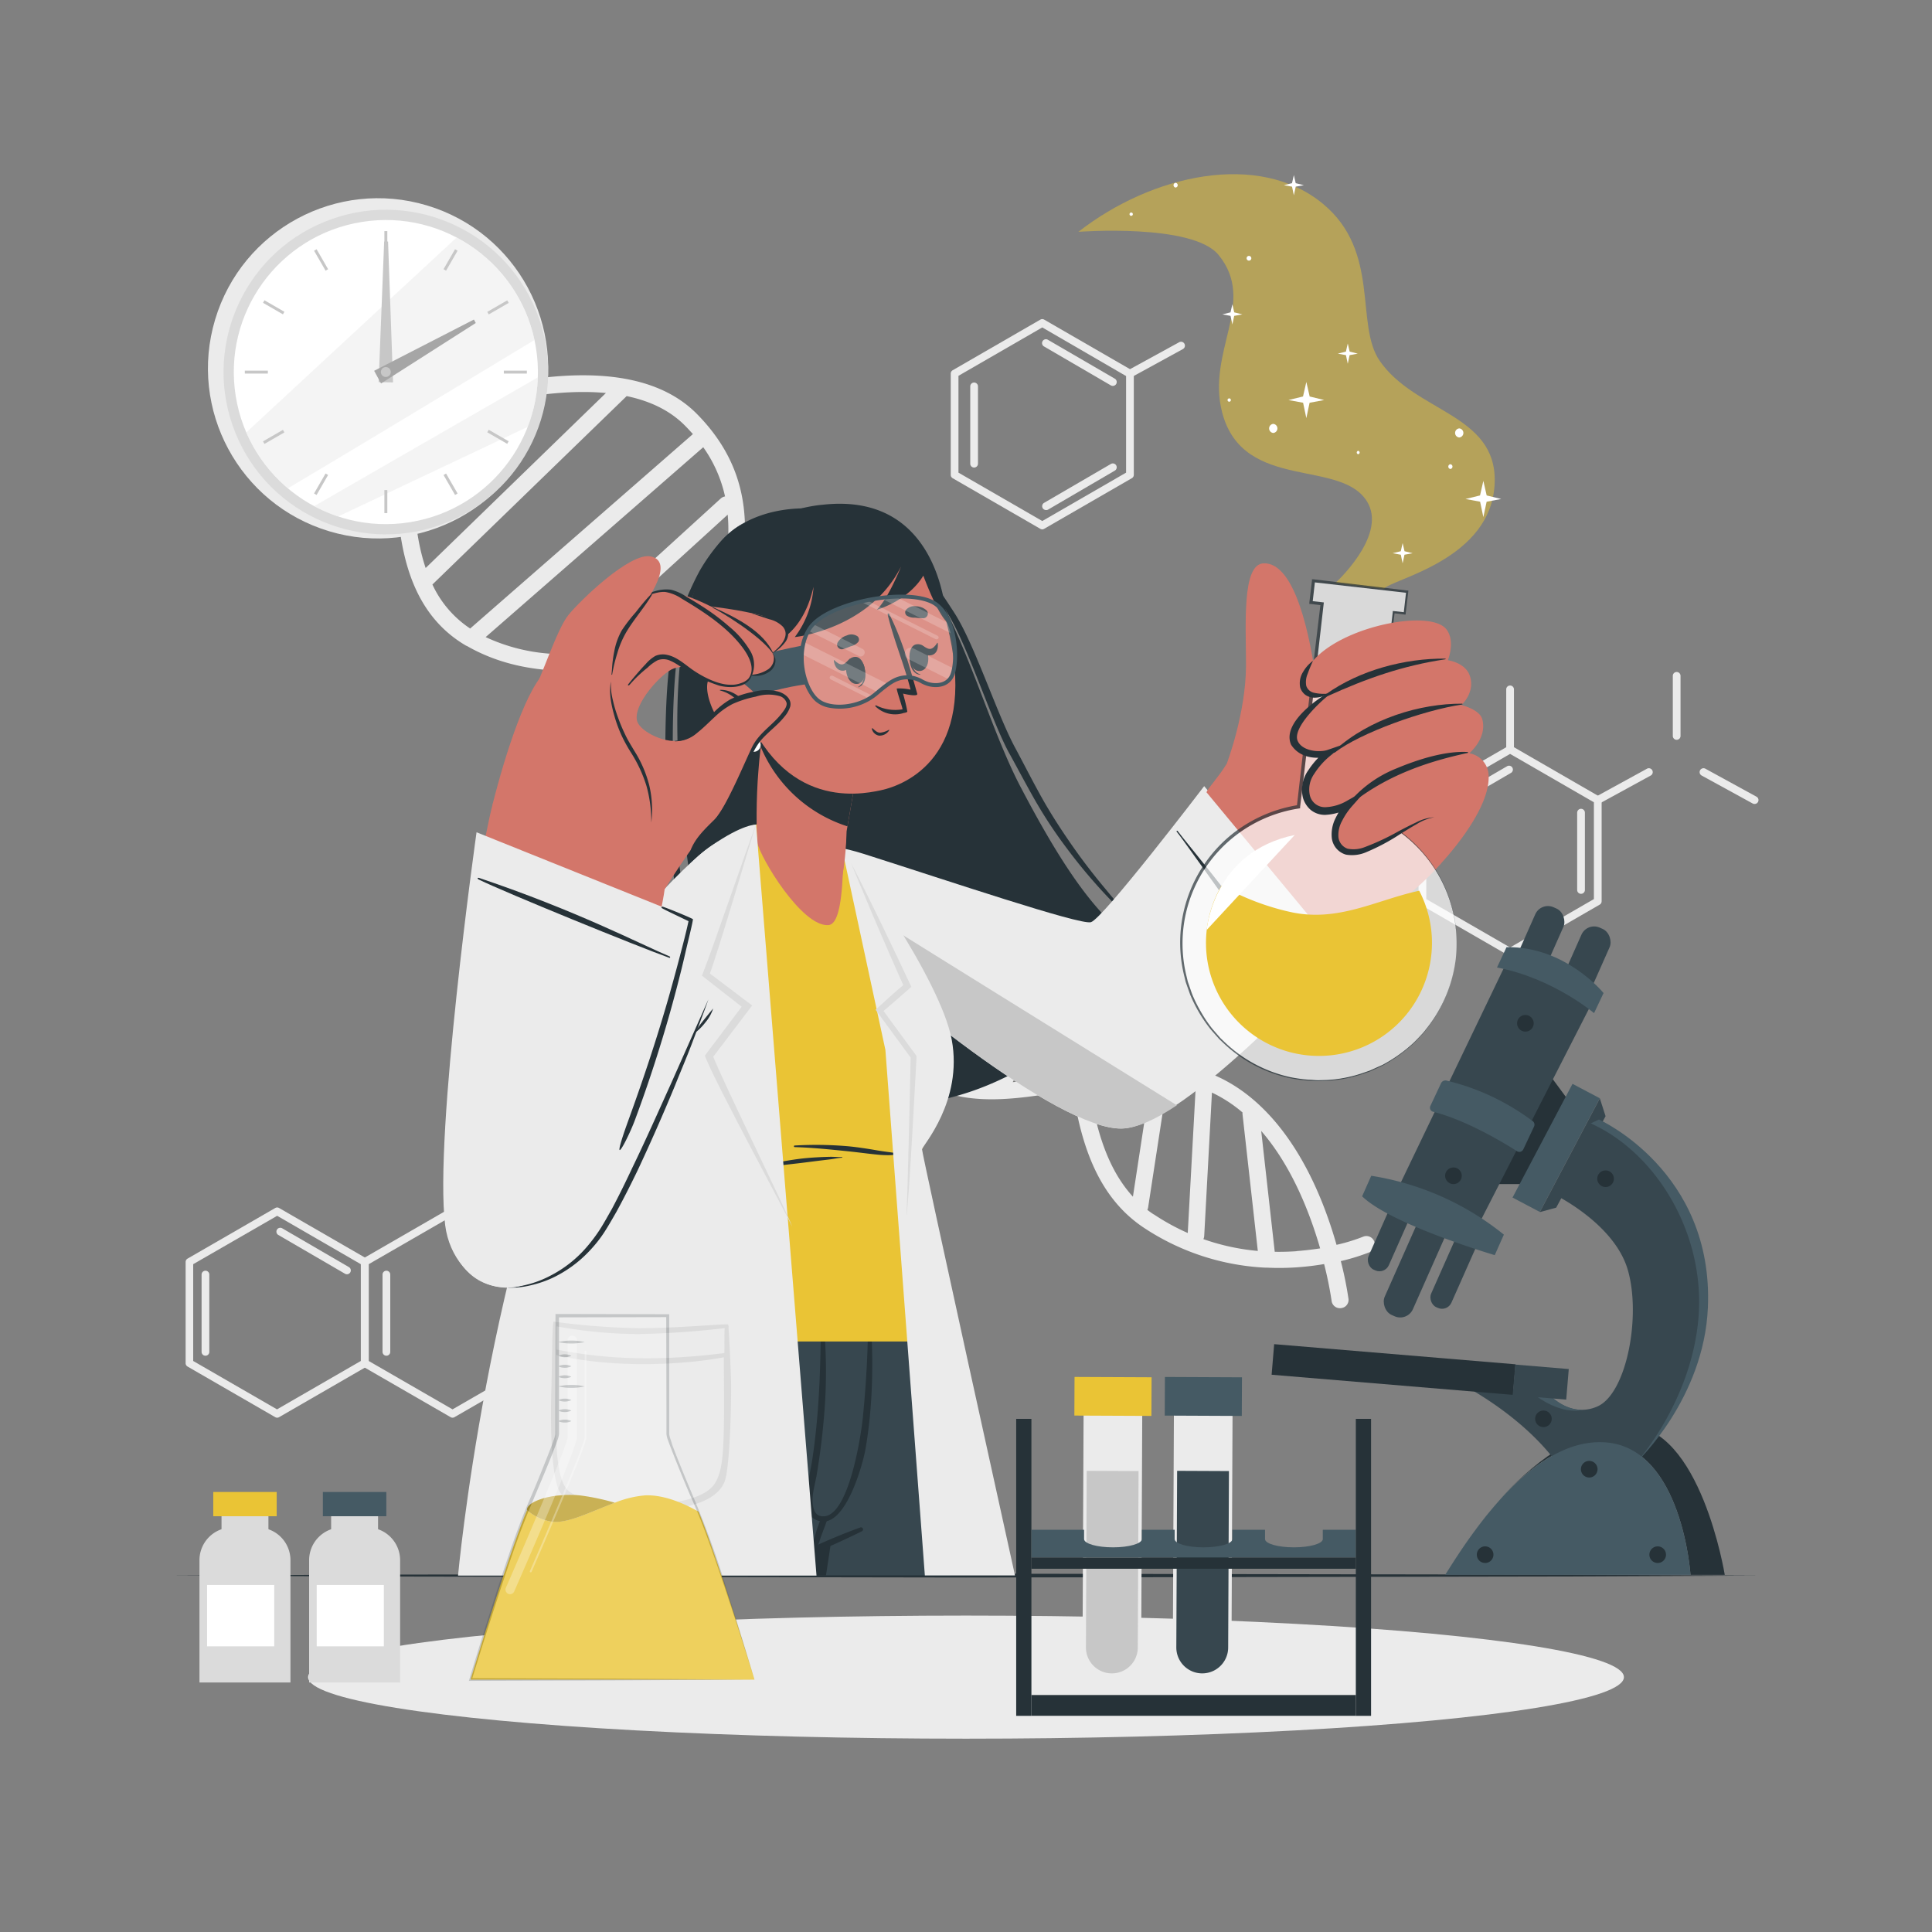<svg xmlns="http://www.w3.org/2000/svg" viewBox="0 0 500 500"><rect x="0" y="0" width="500" height="500" fill="#808080" stroke="none"/><g id="freepik--background-complete--inject-7"><path d="M71.73,366.9a1,1,0,0,1-.5-.14l-22.69-13.1a1,1,0,0,1-.5-.86V326.6a1,1,0,0,1,.5-.87l22.69-13.1a1,1,0,0,1,1,0l22.69,13.1a1,1,0,0,1,.5.87v26.2a1,1,0,0,1-.5.86l-22.69,13.1A1,1,0,0,1,71.73,366.9ZM50,352.22l21.69,12.52,21.69-12.52V327.17L71.73,314.65,50,327.17Z" style="fill:#ebebeb"></path><path d="M117.12,366.9a1,1,0,0,1-.5-.14l-22.7-13.1a1,1,0,0,1-.5-.86V326.6a1,1,0,0,1,.5-.87l22.7-13.1a1,1,0,0,1,1,0l22.69,13.1a1,1,0,0,1,.5.87v26.2a1,1,0,0,1-.5.86l-22.69,13.1A1,1,0,0,1,117.12,366.9Zm-21.7-14.68,21.7,12.52,21.69-12.52V327.17l-21.69-12.52-21.7,12.52Z" style="fill:#ebebeb"></path><path d="M117.12,314.49a1,1,0,0,1-1-1V298a1,1,0,0,1,2,0v15.54A1,1,0,0,1,117.12,314.49Z" style="fill:#ebebeb"></path><path d="M139.81,327.6a1,1,0,0,1-.48-1.88l13.2-7.23a1,1,0,0,1,1.35.39,1,1,0,0,1-.39,1.36l-13.2,7.23A1,1,0,0,1,139.81,327.6Z" style="fill:#ebebeb"></path><path d="M53.17,350.86a1,1,0,0,1-1-1v-20a1,1,0,0,1,2,0v20A1,1,0,0,1,53.17,350.86Z" style="fill:#ebebeb"></path><path d="M100,350.86a1,1,0,0,1-1-1v-20a1,1,0,0,1,2,0v20A1,1,0,0,1,100,350.86Z" style="fill:#ebebeb"></path><path d="M89.8,329.78a1,1,0,0,1-.5-.13L72,319.59a1,1,0,0,1,1-1.73l17.29,10.06a1,1,0,0,1,.36,1.37A1,1,0,0,1,89.8,329.78Z" style="fill:#ebebeb"></path><path d="M134.88,329.78a1,1,0,0,1-.5-.13l-17.29-10.06a1,1,0,0,1,1-1.73l17.29,10.06a1,1,0,0,1,.36,1.37A1,1,0,0,1,134.88,329.78Z" style="fill:#ebebeb"></path><path d="M390.81,247.36a1,1,0,0,1-.5-.14l-22.69-13.1a1,1,0,0,1-.5-.86v-26.2a1,1,0,0,1,.5-.87l22.69-13.1a1,1,0,0,1,1,0L414,206.19a1,1,0,0,1,.5.87v26.2a1,1,0,0,1-.5.86l-22.69,13.1A1,1,0,0,1,390.81,247.36Zm-21.69-14.68,21.69,12.52,21.69-12.52V207.63l-21.69-12.52-21.69,12.52Z" style="fill:#ebebeb"></path><path d="M390.81,195a1,1,0,0,1-1-1V178.41a1,1,0,0,1,2,0V194A1,1,0,0,1,390.81,195Z" style="fill:#ebebeb"></path><path d="M433.92,191.46a1,1,0,0,1-1-1V174.91a1,1,0,0,1,2,0v15.55A1,1,0,0,1,433.92,191.46Z" style="fill:#ebebeb"></path><path d="M413.5,208.06a1,1,0,0,1-.88-.52,1,1,0,0,1,.4-1.36l13.2-7.23a1,1,0,1,1,1,1.75L414,207.93A.94.94,0,0,1,413.5,208.06Z" style="fill:#ebebeb"></path><path d="M454.05,208.06a.94.94,0,0,1-.48-.13l-13.2-7.23a1,1,0,1,1,1-1.75l13.2,7.23a1,1,0,0,1,.4,1.36A1,1,0,0,1,454.05,208.06Z" style="fill:#ebebeb"></path><path d="M409.17,231.32a1,1,0,0,1-1-1v-20a1,1,0,0,1,2,0v20A1,1,0,0,1,409.17,231.32Z" style="fill:#ebebeb"></path><path d="M373.17,210.24a1,1,0,0,1-.86-.49,1,1,0,0,1,.36-1.37L390,198.32a1,1,0,1,1,1,1.73l-17.29,10.06A1,1,0,0,1,373.17,210.24Z" style="fill:#ebebeb"></path><path d="M269.74,137a1,1,0,0,1-.5-.14l-22.69-13.1a1,1,0,0,1-.5-.86V96.69a1,1,0,0,1,.5-.87l22.69-13.1a1,1,0,0,1,1,0l22.69,13.1a1,1,0,0,1,.5.87v26.2a1,1,0,0,1-.5.86l-22.69,13.1A1,1,0,0,1,269.74,137Zm-21.69-14.68,21.69,12.52,21.69-12.52v-25L269.74,84.74,248.05,97.26Z" style="fill:#ebebeb"></path><path d="M292.43,97.69a1,1,0,0,1-.48-1.88l13.2-7.23a1,1,0,1,1,1,1.75l-13.2,7.23A.94.94,0,0,1,292.43,97.69Z" style="fill:#ebebeb"></path><path d="M252.1,121a1,1,0,0,1-1-1V100a1,1,0,0,1,2,0v20A1,1,0,0,1,252.1,121Z" style="fill:#ebebeb"></path><path d="M288,99.87a1,1,0,0,1-.51-.13L270.22,89.68a1,1,0,1,1,1-1.73L288.51,98a1,1,0,0,1,.36,1.37A1,1,0,0,1,288,99.87Z" style="fill:#ebebeb"></path><path d="M270.72,132a1,1,0,0,1-.5-1.87l17.28-10.06a1,1,0,0,1,1.37.37,1,1,0,0,1-.36,1.36L271.22,131.9A1,1,0,0,1,270.72,132Z" style="fill:#ebebeb"></path><path d="M349,336.23a93.21,93.21,0,0,0-2-9.86,52.64,52.64,0,0,0,7.47-2.31,2.16,2.16,0,0,0-1.7-4,46.22,46.22,0,0,1-6.88,2.1c-.85-3-1.89-6.22-3.19-9.61-6.41-16.71-15.83-28.39-27.26-33.77-10.4-4.9-22.31-3.64-34.08-1.7-.53-4.23-.89-8.48-1.26-12.6-.92-10.65-1.76-20.25-4.85-27a17.29,17.29,0,0,0-4.89-6.55,25.18,25.18,0,0,0-6.54-3.76h0a3.61,3.61,0,0,0-.42-.16l-.09,0c-7.86-2.93-16.95-2.29-25.94-1.35.07-.2.15-.39.22-.59,7.12-18.46,14.47-37.56-1.05-52.77-6.75-6.62-15.49-10-26.72-10.35a110.57,110.57,0,0,0-21.61,1.93c5-19.13,9.76-38.85-7.81-56.71-11.81-12-34.16-13.26-66.43-3.72-2.1.62-4.19,1.27-6.23,1.94.1-1.57.21-3.13.32-4.68,1.47-20.93,2.75-39-8-45.95a2.16,2.16,0,1,0-2.34,3.62c8.56,5.56,7.31,23.27,6,42-.15,2.13-.3,4.3-.44,6.47A294,294,0,0,0,69.59,121a2.16,2.16,0,1,0,2,3.84A287.49,287.49,0,0,1,103,111.57c-1.21,22.43-.15,45.21,17.71,55.58l.08,0s0,0,0,0c17.63,10.14,38.43,6.31,58.55,2.61l2.92-.54c-4.21,16.65-7,33.61,6.31,49.12,12,14,27.69,13.69,42.21,12.27-5.57,15.22-9.33,30.51,1.37,43.5a26.9,26.9,0,0,0,9.42,7.43c10.42,4.91,23.23,2.7,35.73.55l.33-.06c2.16,14.29,6.56,27.89,18.48,35.76a62.32,62.32,0,0,0,31.4,10.28h.06l.42,0h0a66.41,66.41,0,0,0,7.95-.11c2.44-.18,4.71-.47,6.74-.82a94.9,94.9,0,0,1,1.94,9.54,2.15,2.15,0,0,0,1.22,1.67,2.11,2.11,0,0,0,1.2.19A2.14,2.14,0,0,0,349,336.23ZM107.44,110.06c15.93-5.34,34.42-9.75,49.37-8.35L110.16,147C106.58,136.42,106.68,123.14,107.44,110.06Zm14.24,52.6a27.51,27.51,0,0,1-9.77-11.39l50.27-48.76c6,1.25,11.21,3.69,15.14,7.69.7.71,1.36,1.43,2,2.14Zm21.07,6.54a47.13,47.13,0,0,1-17.06-4.32L182,115.74a34.93,34.93,0,0,1,5.64,12.74,2.17,2.17,0,0,0-1.11.53l-43.19,39.37A2.11,2.11,0,0,0,142.75,169.2Zm35.9-3.61c-10.05,1.85-20.27,3.73-30.05,3.8l39.73-36.2c.89,9.86-1.81,20.13-4.59,30.74l-.2.77Zm4.9,31.71c-1.27-9.22.88-18.87,3.46-28.84,12.51-2.16,24.35-3.51,34.34-.34Zm6.88,16.44A34.32,34.32,0,0,1,184.52,202a1.25,1.25,0,0,0,.24-.16l41-31.65L226,170a29.78,29.78,0,0,1,7.56,5.4,28.51,28.51,0,0,1,2.69,3Zm12.6,8a2.13,2.13,0,0,0-.9,1.81,30.44,30.44,0,0,1-8.91-6.53l45.33-35a25.53,25.53,0,0,1,2.83,12.45Zm2.79,3.3,35.06-24.92c-1.16,7.44-4.2,15.32-7.3,23.4-.35.88-.68,1.77-1,2.65C223.42,227.13,214.18,227.84,205.82,225.05ZM229.89,258c-.92-8.59,2.08-18,5.75-27.78,8.27-.88,16.21-1.7,23.08-.07Zm5.67,13.47a24.91,24.91,0,0,1-4.65-8.51,2.17,2.17,0,0,0,.29-.24l32.12-31a21.26,21.26,0,0,1,4.39,2.68,12.08,12.08,0,0,1,3,3.74L238.32,274.3A25.06,25.06,0,0,1,235.56,271.44Zm38.72-19.59-17.4,28.41c-5.5,0-10.59-.87-15-3.43l30.7-34.31a60.1,60.1,0,0,1,1.91,9.09A1.08,1.08,0,0,0,274.28,251.85Zm2.37,26.06c-5,.86-9.89,1.71-14.57,2.11l13.18-21.52c.21,2.09.4,4.23.58,6.38.38,4.24.75,8.6,1.29,12.94Zm5.32,3.47a104.7,104.7,0,0,1,15.81-1.66l-4.58,29.95C286.56,302.45,283.61,292.17,282,281.38Zm16.61,32.88c-.57-.37-1.12-.77-1.65-1.18a2.1,2.1,0,0,0,.21-.67l5-32.56a37,37,0,0,1,7.32,1.28l-2.07,37.94A58.44,58.44,0,0,1,298.58,314.26Zm12.84,6.42a2.24,2.24,0,0,0,.23-.86l2-37.09a35.69,35.69,0,0,1,7.92,5.15,1.81,1.81,0,0,0,0,.52l3.95,35.31A57.71,57.71,0,0,1,311.42,320.68Zm24.14,3.1c-1.91.13-3.8.18-5.66.15l-3.5-31.27c7.89,9.09,12.59,21.17,15.25,30.39C339.79,323.36,337.74,323.62,335.56,323.78Z" style="fill:#ebebeb"></path><path d="M288.71,282.72c-.3,0-.6,0-.91,0A3.47,3.47,0,0,1,288.71,282.72Z" style="fill:#ebebeb"></path><circle cx="97.84" cy="95.32" r="44.02" transform="translate(-21.56 161.67) rotate(-73.31)" style="fill:#ebebeb"></circle><circle cx="99.86" cy="96.3" r="42" transform="translate(-29.03 44.97) rotate(-22.25)" style="fill:#dbdbdb"></circle><circle cx="99.86" cy="96.3" r="39.35" transform="translate(-14 17.04) rotate(-9.12)" style="fill:#fff"></circle><path d="M138.31,88C120.4,98.81,91,116.62,74.49,126.38a39.42,39.42,0,0,1-10.76-14.46l54.44-50.45A39.37,39.37,0,0,1,138.31,88Z" style="fill:#ebebeb;opacity:0.5"></path><path d="M139.18,97.68a39.05,39.05,0,0,1-2.6,12.78L87.5,133.67A38.72,38.72,0,0,1,81.3,131C96.13,122.44,123.22,106.85,139.18,97.68Z" style="fill:#ebebeb;opacity:0.5"></path><rect x="99.48" y="59.81" width="0.76" height="5.96" style="fill:#c7c7c7"></rect><rect x="82.72" y="64.3" width="0.76" height="5.96" transform="translate(-22.51 50.56) rotate(-30)" style="fill:#c7c7c7"></rect><rect x="70.46" y="76.56" width="0.76" height="5.96" transform="translate(-33.47 101.11) rotate(-60)" style="fill:#c7c7c7"></rect><rect x="63.36" y="95.92" width="5.96" height="0.76" style="fill:#c7c7c7"></rect><rect x="67.85" y="112.68" width="5.96" height="0.76" transform="translate(-47.04 50.57) rotate(-30)" style="fill:#c7c7c7"></rect><rect x="80.12" y="124.94" width="5.96" height="0.76" transform="translate(-66.98 134.73) rotate(-60.04)" style="fill:#c7c7c7"></rect><rect x="99.48" y="126.83" width="0.76" height="5.96" style="fill:#c7c7c7"></rect><rect x="116.23" y="122.34" width="0.76" height="5.96" transform="translate(-47.04 75.1) rotate(-30)" style="fill:#c7c7c7"></rect><rect x="128.5" y="110.07" width="0.76" height="5.96" transform="translate(-33.47 168.13) rotate(-60)" style="fill:#c7c7c7"></rect><rect x="130.39" y="95.92" width="5.96" height="0.76" style="fill:#c7c7c7"></rect><rect x="125.9" y="79.17" width="5.96" height="0.76" transform="translate(-22.51 75.1) rotate(-30)" style="fill:#c7c7c7"></rect><rect x="113.63" y="66.9" width="5.96" height="0.76" transform="translate(0.07 134.68) rotate(-60.03)" style="fill:#c7c7c7"></rect><polygon points="100.43 62.51 101.72 98.96 97.99 98.91 99.42 62.5 100.43 62.51" style="fill:#c7c7c7"></polygon><polygon points="123.13 83.59 98.61 99.24 96.83 95.96 122.65 82.7 123.13 83.59" style="fill:#a6a6a6"></polygon><path d="M101.13,96.3A1.28,1.28,0,1,1,99.86,95,1.27,1.27,0,0,1,101.13,96.3Z" style="fill:#c7c7c7"></path></g><g id="freepik--Table--inject-7"><polygon points="44.36 407.76 95.77 407.51 147.18 407.43 250 407.26 352.82 407.43 404.23 407.51 455.64 407.76 404.23 408 352.82 408.09 250 408.26 147.18 408.09 95.77 408 44.36 407.76" style="fill:#263238"></polygon></g><g id="freepik--Shadow--inject-7"><ellipse cx="250" cy="434.04" rx="170.27" ry="15.93" style="fill:#ebebeb"></ellipse></g><g id="freepik--Character--inject-7"><path d="M345.57,150.9s13-11.82,8.56-20.49c-6.25-12.09-32.34-2.76-37.83-23.63C312.16,91,325.36,78.25,315.38,66c-6.7-8.27-36.3-6-36.3-6,19.07-14.89,46.78-21,63.36-7.2,14.9,12.36,8.17,31.19,14.62,40.57,9.15,13.3,30.14,13.74,29.77,31.26-.43,20.3-26.84,25.21-28.66,27.78Z" style="fill:#EAC435;opacity:0.5"></path><polygon points="388.51 129.14 384.74 129.84 383.89 133.82 383.05 129.84 379.27 129.14 383.03 128.22 383.89 124.45 384.75 128.22 388.51 129.14" style="fill:#fff"></polygon><polygon points="342.7 103.53 338.92 104.23 338.08 108.21 337.24 104.23 333.46 103.53 337.22 102.61 338.08 98.85 338.94 102.61 342.7 103.53" style="fill:#fff"></polygon><polygon points="351.39 91.52 349.28 91.91 348.8 94.14 348.33 91.91 346.22 91.52 348.32 91 348.8 88.9 349.29 91 351.39 91.52" style="fill:#fff"></polygon><polygon points="321.52 81.36 319.41 81.75 318.94 83.97 318.46 81.75 316.35 81.36 318.45 80.84 318.94 78.74 319.42 80.84 321.52 81.36" style="fill:#fff"></polygon><polygon points="365.59 143.17 363.48 143.56 363 145.79 362.53 143.56 360.42 143.17 362.52 142.66 363 140.55 363.49 142.66 365.59 143.17" style="fill:#fff"></polygon><polygon points="337.44 47.92 335.33 48.31 334.85 50.54 334.38 48.31 332.27 47.92 334.37 47.41 334.85 45.31 335.33 47.41 337.44 47.92" style="fill:#fff"></polygon><path d="M375.36,120.14a.62.62,0,0,0,0,1.23A.62.62,0,0,0,375.36,120.14Z" style="fill:#fff"></path><path d="M304.25,47.31a.62.62,0,0,0,0,1.23A.62.62,0,0,0,304.25,47.31Z" style="fill:#fff"></path><path d="M323.23,66.23a.61.61,0,0,0,0,1.22A.61.61,0,0,0,323.23,66.23Z" style="fill:#fff"></path><path d="M292.75,55a.43.43,0,0,0,0,.86A.43.43,0,0,0,292.75,55Z" style="fill:#fff"></path><path d="M351.5,116.68a.44.44,0,0,0,0,.87A.44.44,0,0,0,351.5,116.68Z" style="fill:#fff"></path><path d="M318.12,103.1a.43.43,0,0,0,0,.86A.43.43,0,0,0,318.12,103.1Z" style="fill:#fff"></path><path d="M377.65,110.87a1.18,1.18,0,0,0,0,2.35A1.18,1.18,0,0,0,377.65,110.87Z" style="fill:#fff"></path><path d="M329.52,109.7a1.18,1.18,0,0,0,0,2.35A1.18,1.18,0,0,0,329.52,109.7Z" style="fill:#fff"></path><path d="M191.34,274.2a83,83,0,0,0,16.14,7.88c-9.1-12.34-9-41.25-7.79-37.19,5.83,19.42,20.73,40.27,26.1,41.06,0,0,.06,0,.09,0,14.37.93,27.2-3.13,37.83-9a.08.08,0,0,0,0-.06C252,263,251.24,233.63,252.06,235.38c8.91,18.73,26.13,29.07,29,28.9h0c10.36-9.62,15.67-19,14.1-19.81-11.43-6.14-21.64-22.92-31-40.74v0c-9.22-17.56-15.37-44.12-28-59.58-11.51-14.15-33.39-15.84-45.39-7.72C159.39,157.73,184.24,269.78,191.34,274.2Z" style="fill:#263238"></path><path d="M193,135.1a21.86,21.86,0,0,0-6.94,5.56,46.25,46.25,0,0,0-5,7.09,73.48,73.48,0,0,0-6.25,15.69C171.78,174.2,172.1,195,172.31,206a171.57,171.57,0,0,0,4.39,32.69c.58,2.69,1.35,5.34,2,8l2.3,7.95,2.63,7.85,2.9,7.77-2.36-7.91-2.17-8-2-8c-.57-2.68-1.24-5.33-1.73-8a187.11,187.11,0,0,1-3.91-32.47c-.4-10.88-.66-31.5,2-42.19A74.26,74.26,0,0,1,182,148.1a44.74,44.74,0,0,1,4.53-7.17,30.44,30.44,0,0,1,2.94-3.19A15.94,15.94,0,0,1,193,135.1Z" style="fill:#263238"></path><path d="M296.39,241.42a139.65,139.65,0,0,1-10-11c-3.17-3.77-6.17-7.64-8.95-11.64s-5.43-8.06-7.78-12.26-4.54-8.52-6.82-12.78c-4.67-8.49-10.48-26.66-15.71-34.91-2.64-4.11-5.37-8.18-8.4-12.08a66.84,66.84,0,0,0-4.94-5.6,18.71,18.71,0,0,0-6.18-4.45,19.68,19.68,0,0,1,5.76,4.77,62.47,62.47,0,0,1,4.51,5.79c2.83,4,5.39,8.09,7.84,12.26,4.92,8.35,10.73,26.48,15.24,35,2.35,4.24,4.58,8.51,7,12.74a118.34,118.34,0,0,0,8.12,12.27A137.66,137.66,0,0,0,296.39,241.42Z" style="fill:#263238"></path><path d="M214.41,239.42c19.43,18.52,55.49,46.24,70.45,50.55,16.63,4.79,49.71-35.49,71.45-60.12,4.32-4.9-31.61-40.83-36-35.37C309,208.76,286.22,241,282.12,241.17c-3.36.17-35.47-11.4-53.52-18.14C199.87,212.31,200.74,226.38,214.41,239.42Z" style="fill:#d3766a"></path><path d="M311.64,203.45l35.85,42.75s-40.83,45.68-57.29,45.87-61.36-36.35-75.74-51.57-12.59-26.42,9.22-19.47,55.59,18.35,58.62,17.64S311.64,203.45,311.64,203.45Z" style="fill:#ebebeb"></path><path d="M335,255.82c-12.11-19.13-27.74-37.39-30.24-40.77-.12-.16-.36,0-.23.2,2.62,3.19,18.22,26,30.21,40.8C334.92,256.22,335.16,256,335,255.82Z" style="fill:#263238"></path><path d="M304.57,286.05c-5.41,3.6-10.45,6-14.37,6-16.46.2-61.37-36.35-75.74-51.56-6.15-6.52-9.34-12.29-9.27-16.24C229,239.15,284.49,273.61,304.57,286.05Z" style="fill:#c7c7c7"></path><path d="M344.23,243.63l-32-38.6c.46-1.11,3-3.74,5.24-7.36,0,0,4.95-12.89,5-25.46,0-10.55-1.12-26.23,4.55-26.42,8.28-.3,12.12,19.34,13.64,30.75,5-3.76,9.66-6.53,13-7.15,11-2.06,26.39,45.77,19,54.38C365.45,232.07,350.4,242.89,344.23,243.63Z" style="fill:#d3766a"></path><g style="opacity:0.7"><path d="M376.75,248.17a35.64,35.64,0,1,1-40.68-39.39l6.11-52.53-2.86-.33.65-5.62,24.26,2.83-.65,5.62-2.87-.33L354.59,211A35.63,35.63,0,0,1,376.75,248.17Z" style="fill:#fff"></path><path d="M376.75,248.17a35.85,35.85,0,0,1-7.49,18.07l-.76,1c-.27.32-.56.61-.85.91-.57.6-1.12,1.22-1.71,1.79a38.37,38.37,0,0,1-3.83,3.15,40.55,40.55,0,0,1-4.2,2.64c-.74.37-1.5.7-2.25,1.05-.38.17-.75.36-1.13.51l-1.18.41a34.82,34.82,0,0,1-9.69,2l-2.48.09c-.83,0-1.65-.08-2.48-.12a38.92,38.92,0,0,1-4.93-.66,36,36,0,0,1-17.34-9.25l-.91-.86-.82-.93c-.54-.63-1.12-1.23-1.63-1.89A37.32,37.32,0,0,1,310.3,262a38.51,38.51,0,0,1-2.23-4.45c-.3-.78-.56-1.57-.84-2.35-.13-.39-.28-.78-.4-1.18l-.29-1.21A36,36,0,0,1,318,216.59a36.54,36.54,0,0,1,18-8.25l-.38.39c1-8.76,2-17.52,3-26.27l3.14-26.25.35.44-2.86-.34-.39,0,0-.39.67-5.63,0-.37.38,0,24.25,2.9.3,0,0,.3-.67,5.63,0,.29-.29,0-2.87-.34.31-.24L354.72,211l-.08-.14a35.75,35.75,0,0,1,22.11,37.34Zm0,0a35.58,35.58,0,0,0-22.21-37.09l-.1,0v-.1l6-52.55,0-.28.28,0,2.88.32-.33.26.64-5.63.27.34-24.27-2.76.42-.33-.64,5.63-.34-.44,2.86.32.4.05-.05.4-3,26.27c-1,8.76-2.05,17.51-3.09,26.27l0,.33-.34.06a35.66,35.66,0,0,0-17.6,8,35.27,35.27,0,0,0-11.45,35.44l.28,1.19c.11.4.26.78.39,1.17.27.77.52,1.55.81,2.32a36.71,36.71,0,0,0,2.18,4.4,35.88,35.88,0,0,0,2.71,4.1c.5.65,1.06,1.25,1.59,1.87l.81.93.89.85a35.55,35.55,0,0,0,17.1,9.24,38.44,38.44,0,0,0,4.88.68c.82,0,1.64.14,2.46.14l2.47-.08a34.46,34.46,0,0,0,9.63-2l1.17-.4c.38-.15.75-.34,1.12-.5.75-.35,1.51-.67,2.25-1a39.45,39.45,0,0,0,4.19-2.6,38,38,0,0,0,3.83-3.11c.6-.57,1.15-1.18,1.72-1.77.28-.3.58-.59.85-.9l.76-1A35.77,35.77,0,0,0,376.75,248.17Z" style="fill:#263238"></path></g><path d="M370.39,247.43a29.24,29.24,0,1,1-54.24-18.23,64.78,64.78,0,0,0,17.7,6.8c12.4,2.8,22.34-3.09,33.44-5.48A29.17,29.17,0,0,1,370.39,247.43Z" style="fill:#EAC435"></path><path d="M312.3,240.66s1.52-20.18,22.78-24.57" style="fill:#fff"></path><path d="M337.34,175.94c-1,5.72,6.33,3.58,6.33,3.58s-9.76,5.61-8.47,11.9c1.25,6.05,10,3.15,10.6,3-.51.31-9.35,5.7-7.4,11.88,2,6.42,10.28,2,10.81,1.72-.39.44-5.53,6.3-3,10.66,4.37,7.49,17.92-7.14,24.94-7.11,0,0,1.32,11.91,1.43,12.25,0,0,13.17-13.66,12.67-23.14a6,6,0,0,0-5-5.73s4.73-3.94,3.35-8.85c-.71-2.52-5.38-3.63-5.38-3.63s3.66-3.3,2.16-7.6c-1.18-3.43-5.68-4-5.68-4s2-4.81-.31-7.92C369.73,156.61,339.41,163.69,337.34,175.94Z" style="fill:#d3766a"></path><path d="M374.06,170.62c.1,0,.1-.17,0-.17-10.54-.1-22.15,3-30.8,9.14-.28.21-.08.75.28.59C353.66,175.57,363,172.28,374.06,170.62Z" style="fill:#263238"></path><path d="M378.42,182.33c.12,0,.09-.22,0-.22-10.86-.05-23.84,3.82-33,12.06-.32.28-.32.85.07.55C352,189.7,368.46,183.77,378.42,182.33Z" style="fill:#263238"></path><path d="M348.77,208.77c9.07-7.57,19.65-11.46,31.09-13.91.15,0,.08-.23-.05-.24-5.92-.33-13.05,2-18.44,4.26a31,31,0,0,0-12.86,9.57C348.38,208.62,348.58,208.93,348.77,208.77Z" style="fill:#263238"></path><path d="M343.48,179.46c-.34.24.39.47.06.72-1.4,1.06-9.27,8.18-7.68,11.61,1.28,2.75,5.86,2.93,7.65,2.31l4.5-1.55-3.68,3a19.41,19.41,0,0,0-4.2,4.71,7,7,0,0,0-1.14,5.58,4,4,0,0,0,4,3.06,12,12,0,0,0,5.77-1.75l4.91-2.77-3.72,4.21a17.86,17.86,0,0,0-2.62,3.86,7.52,7.52,0,0,0-.94,4.25,3.58,3.58,0,0,0,2.36,2.94,7.87,7.87,0,0,0,4.42-.4,62.21,62.21,0,0,0,8.85-4.15c1.46-.76,2.93-1.53,4.44-2.23a11.75,11.75,0,0,1,4.75-1.36,12.88,12.88,0,0,0-4.55,1.77c-1.43.8-2.83,1.68-4.23,2.55a53.86,53.86,0,0,1-8.82,4.71,9.27,9.27,0,0,1-5.27.65,5.1,5.1,0,0,1-3.66-4.22,9.27,9.27,0,0,1,1-5.3,20,20,0,0,1,2.86-4.34l1.19,1.43a13.85,13.85,0,0,1-6.8,2.14,5.81,5.81,0,0,1-3.69-1.26,6.51,6.51,0,0,1-2.06-3.26,8.77,8.77,0,0,1,1.43-7.06,21.39,21.39,0,0,1,4.7-5.11l.82,1.47c-2.3.71-7.44,1.07-10-2.95C331.63,187,341.58,180.52,343.48,179.46Z" style="fill:#263238"></path><path d="M343.67,179.52a11.76,11.76,0,0,1-3.56-.22,2.71,2.71,0,0,1-2.05-1.8,5.4,5.4,0,0,1,.35-3.1c.39-1.1.87-2.24,1.4-3.39a9.25,9.25,0,0,0-2.56,2.86,5.47,5.47,0,0,0-.75,4.09,3.92,3.92,0,0,0,1.34,1.88,4.12,4.12,0,0,0,2.07.71A6.28,6.28,0,0,0,343.67,179.52Z" style="fill:#263238"></path><path d="M165.89,328.39s1.42,16.06,3.53,39.3v0c.06.67.12,1.35.19,2,1,11.41,2.21,24.41,3.45,38h73c-5.23-40.91-9.75-76.15-10.14-79.15l0-.22Z" style="fill:#37474f"></path><path d="M176.12,337.59q.67,8.43,1.41,16.86h0c.14,1.63.3,3.25.44,4.87v.05c1.41,16.13,2.9,32.27,4.56,48.38h1.05c-1.78-16.58-3.44-33.17-5.12-49.78v0c-.18-1.8-.36-3.59-.55-5.4v0c-.5-5-1-9.94-1.52-14.92C176.36,337.42,176.1,337.42,176.12,337.59Z" style="fill:#263238"></path><path d="M148.85,328.39s3.33,18.84,8,45.23h0c.09.42.16.84.24,1.29h0c1.79,10.09,3.76,21.24,5.82,32.83h50.85l1.16-7.65h0l.22-1.5.06-.39.84-5.62h0l.33-2.1,9.43-62.09Z" style="fill:#263238"></path><path d="M129.29,407.76h69.07c0-.3,0-.53,0-.72s0-.47,0-.47c.39-.21.77-.43,1.16-.63,4.06-2.21,7.63-3.93,10.56-5.24l1.45-.65c1.33-.58,2.52-1.06,3.51-1.45,2.54-1,4-1.45,4-1.45.08-.22.16-.42.23-.63,10-25.48,16-64.3,16.6-67.91l0-.28H137.3S133.54,364.85,129.29,407.76Z" style="fill:#37474f"></path><path d="M139,407.76h.92c1.81-22.87,3.49-45.75,5.24-68.62,0-.38-.55-.38-.57,0Q141.81,373.44,139,407.76Z" style="fill:#263238"></path><path d="M222.61,395.32a153.68,153.68,0,0,0-24.16,11.25c-.3.17-.1.64.22.5,8.14-3.49,16.44-6.84,24.38-10.78A.53.53,0,0,0,222.61,395.32Z" style="fill:#263238"></path><path d="M225.2,339.47c0-.28-.52-.34-.52,0a271.52,271.52,0,0,1-1.36,27.2c-.38,4.19-3.75,27.36-11,25.67-1.22-.28-1.84-1.48-2-3.32-.23-2.2.6-4.91,1-7.1.81-4.85,1.46-9.72,1.87-14.62a132.87,132.87,0,0,0-.29-27.41.24.24,0,0,0-.47,0c0,12.66-.32,25.3-2.21,37.84-.91,6-3.95,15.1,2.35,16s10.58-14.25,11.36-18.41C226,363.73,226.11,351.21,225.2,339.47Z" style="fill:#263238"></path><path d="M212.49,392.92a39.31,39.31,0,0,0-1.63,4.8,10.78,10.78,0,0,0-.68,3.95c0,.26.36.28.5.11a14.07,14.07,0,0,0,1.69-3.84c.55-1.49,1.14-3,1.65-4.46A.82.82,0,0,0,212.49,392.92Z" style="fill:#263238"></path><path d="M179.6,347.05a13.06,13.06,0,0,0-.31-3,.16.16,0,0,0-.3,0,12.6,12.6,0,0,0-.34,2.6c-.1,1-.23,2-.34,3a44.27,44.27,0,0,1-1.06,6.05,21.58,21.58,0,0,1-5.55,10,29,29,0,0,1-9.39,6.18c-3.91,1.65-8,2.27-12.05,3.46-.17,0-.12.29.05.29a34.58,34.58,0,0,0,13-2.56,28.11,28.11,0,0,0,9.8-6.25,21.83,21.83,0,0,0,5.71-10.26,31.93,31.93,0,0,0,.78-6.07A29.82,29.82,0,0,0,179.6,347.05Z" style="fill:#263238"></path><path d="M245.05,347.18l-8.34-46.41s8.79-13.45,7.51-29.34c-.93-11.56-26-52-28.09-54-8.54-8-22.94-4.79-28.85-.32C154.53,241.87,142.09,295,131,347.18Z" style="fill:#EAC435"></path><path d="M205.64,296.46a95.51,95.51,0,0,1,14.15.22c2.33.24,4.64.59,7,1,1.15.2,2.3.36,3.46.51a15,15,0,0,0,3.66.14.09.09,0,0,1,0,.17,26.39,26.39,0,0,1-3.43.45,26.89,26.89,0,0,1-3.36-.13c-2.38-.23-4.74-.56-7.1-.81-4.78-.49-9.56-1-14.37-1.14C205.41,296.85,205.41,296.47,205.64,296.46Z" style="fill:#263238"></path><path d="M194.75,302.3A101,101,0,0,1,206.21,300c1.93-.27,3.86-.42,5.81-.52.93-.05,1.86-.08,2.79-.1s2.05.1,3.08.06c.1,0,.13.16,0,.17-1,.06-1.92.29-2.88.41l-2.89.35c-1.93.24-3.86.5-5.79.72-3.87.44-7.71.92-11.56,1.5C194.58,302.65,194.55,302.35,194.75,302.3Z" style="fill:#263238"></path><path d="M217.83,219.18l11.31,52.54,10.21,136h23.33s-24.15-109.41-24.06-110.29,10.64-12.47,7.69-28.35S219.87,220.63,217.83,219.18Z" style="fill:#ebebeb"></path><path d="M220.29,223.41c1.09,2.7,2.21,5.39,3.34,8.07s2.24,5.38,3.39,8.05q3.43,8,7,16l.23-1c-2.53,2.06-7.65,6.79-7.65,6.79l9.08,12.38s-.81,37.6-1.1,41c.67-3.36,2.63-41.4,2.63-41.4l-9-12.27-.23,1.19c2.48-2.11,4.94-4.23,7.39-6.39l.49-.44-.27-.58q-3.7-7.9-7.51-15.76c-1.26-2.63-2.56-5.23-3.85-7.84S221.63,226,220.29,223.41Z" style="fill:#dbdbdb"></path><path d="M196.07,218.21c.59,2.08,10,14.21,19.56,13.3,3.11-.3,3.47-16.38,3.47-16.38l.22-1.27L222.41,196,201,183.71,198,182.1s-.53,4.94-1.12,11.09c0,.28-.06.57-.09.88s-.08.67-.11,1c-.1.91-.2,1.85-.27,2.79-.07.71-.13,1.4-.17,2.15s-.1,1.49-.16,2.24C195.63,209.67,195.83,217.33,196.07,218.21Z" style="fill:#d3766a"></path><path d="M196.84,193.19a36.32,36.32,0,0,0,22.48,20.67L222.41,196,201,183.71,198,182.1S197.43,187,196.84,193.19Z" style="fill:#263238"></path><path d="M245.77,164.53c6.7,31.06-11.15,38.58-17.85,40-6.08,1.31-27,5-36.83-25.23s2.45-43.14,16.2-46.86S239.07,133.46,245.77,164.53Z" style="fill:#d3766a"></path><path d="M239,160a20.14,20.14,0,0,1-2.19-.15,3.52,3.52,0,0,1-2.2-.57,1.12,1.12,0,0,1-.2-1.37,2.81,2.81,0,0,1,2.64-1,4.12,4.12,0,0,1,2.77,1.08A1.21,1.21,0,0,1,239,160Z" style="fill:#263238"></path><path d="M218.15,168c.72-.19,1.36-.49,2.06-.75a3.57,3.57,0,0,0,1.95-1.17,1.14,1.14,0,0,0-.19-1.37,2.81,2.81,0,0,0-2.83-.25,4.08,4.08,0,0,0-2.35,1.8A1.21,1.21,0,0,0,218.15,168Z" style="fill:#263238"></path><path d="M223.48,171.89c0-.07-.15.13-.14.22.43,2.12.56,4.62-1.25,5.66-.06,0,0,.13,0,.11C224.42,177.16,224.22,173.84,223.48,171.89Z" style="fill:#263238"></path><path d="M221.2,170c-3.48.32-2.6,7.25.63,7S224.11,169.72,221.2,170Z" style="fill:#263238"></path><path d="M219.88,170.52c-.55.47-1.06,1.24-1.78,1.41s-1.56-.46-2.2-1.08c-.07-.07-.12,0-.11.09.15,1.33.83,2.63,2.28,2.64s2.11-1.28,2.27-2.65C220.37,170.67,220.11,170.33,219.88,170.52Z" style="fill:#263238"></path><path d="M235.43,169.12c0-.08.18.09.18.18.08,2.17.54,4.63,2.54,5.21.07,0,.07.13,0,.12C235.74,174.46,235.16,171.19,235.43,169.12Z" style="fill:#263238"></path><path d="M237.21,166.74c3.45-.51,4.2,6.44,1,6.9S234.31,167.16,237.21,166.74Z" style="fill:#263238"></path><path d="M238.61,167c.65.32,1.32.95,2.06.94s1.41-.8,1.89-1.56c.05-.08.12,0,.13.07.16,1.33-.2,2.75-1.61,3.1s-2.34-.75-2.82-2.06C238.17,167.21,238.35,166.82,238.61,167Z" style="fill:#263238"></path><path d="M225.83,188.5c.56.46,1.13,1.11,1.92,1.12a5.67,5.67,0,0,0,2.28-.74.08.08,0,0,1,.1.11,2.92,2.92,0,0,1-2.64,1.39,2.31,2.31,0,0,1-1.86-1.77C225.59,188.49,225.75,188.43,225.83,188.5Z" style="fill:#263238"></path><path d="M233.71,179.5s.89,3.14,1.1,4.65c0,.14-.33.26-.84.36,0,0,0,0-.06,0a7.25,7.25,0,0,1-7.35-1.71c-.12-.13.05-.31.2-.24a10.89,10.89,0,0,0,6.82,1c0-.44-1.71-5.33-1.47-5.38a13.1,13.1,0,0,1,3.54.3c-1.66-6.59-4.37-12.87-5.93-19.46-.05-.23.29-.35.38-.15,3.31,6.38,5.38,13.92,7.28,20.68C237.62,180.37,234.35,179.67,233.71,179.5Z" style="fill:#263238"></path><path d="M189.31,178.53c5.4.42,6.64-10.91,6.64-10.91s11,0,14.59-15.74a24.25,24.25,0,0,1-4.85,13s19.35-2,27.49-18.24c0,0-3.25,8.25-6.29,11.18,0,0,8.11-2.26,12.07-8.85,0,0,3.39,9.34,6,11.92,0,0-.79-33.85-32.16-30.25,0,0-19.64,1.3-26.69,16.85S189.31,178.53,189.31,178.53Z" style="fill:#263238"></path><path d="M207.67,167.06s-18.85,3.6-22.41,6.66c-1.46,1.26.18,8.1,1.37,8.94.75.53,11-4.08,22-5.58C208.64,177.08,206.61,171.37,207.67,167.06Z" style="fill:#455a64"></path><path d="M246.4,174.81a8.47,8.47,0,0,1-.79,1.05c-1.16,1.29-2.69,1.89-5.28,1.23-1.69-.43-3-2.08-5.76-1.77a9.35,9.35,0,0,0-4.76,1.73,27.55,27.55,0,0,0-2.62,2.1c-.21.17-.42.36-.63.55a4.85,4.85,0,0,1-.61.49,8,8,0,0,1-1,.64c-4.09,2.19-10.87,2.28-13.47.35-2.38-1.76-4.19-6.91-3.91-11.88a15.08,15.08,0,0,1,.48-3.16,12.31,12.31,0,0,1,1.17-2.91c.1-.17.19-.33.29-.48a7.51,7.51,0,0,1,1-1.2c2.47-2.55,7.23-4.6,12.4-5.84l1.59-.34c1.15-.24,2.31-.43,3.46-.58,1.33-.17,2.66-.29,3.94-.33,4.54-.18,8.53.46,10.63,2.14a10.92,10.92,0,0,1,3.21,4.8,20.37,20.37,0,0,1,.82,2.72,25.84,25.84,0,0,1,.42,9A5.07,5.07,0,0,1,246.4,174.81Z" style="fill:#fff;opacity:0.2"></path><g style="opacity:0.2"><path d="M246.4,174.81a8.47,8.47,0,0,1-.79,1.05L235,170.52a1.52,1.52,0,0,1,1.07-2.83,1.76,1.76,0,0,1,.3.1l10.6,5.32A5.07,5.07,0,0,1,246.4,174.81Z" style="fill:#fff"></path><path d="M229.81,177.05a27.55,27.55,0,0,0-2.62,2.1l-19.64-9.85a15.08,15.08,0,0,1,.48-3.16Z" style="fill:#fff"></path><path d="M223.66,169.32a1,1,0,0,1-1.17.54.9.9,0,0,1-.21-.08l-13.08-6.55c.1-.17.19-.33.29-.48a7.51,7.51,0,0,1,1-1.2l12.74,6.39A1,1,0,0,1,223.66,169.32Z" style="fill:#fff"></path><path d="M246.51,164.12l-18.6-9.33c1.33-.17,2.66-.29,3.94-.33l13.84,6.94A20.37,20.37,0,0,1,246.51,164.12Z" style="fill:#fff"></path><path d="M242.87,165.18a.52.52,0,0,1-.58.26l-.11,0-19.32-9.69,1.59-.34,18.19,9.12A.5.5,0,0,1,242.87,165.18Z" style="fill:#fff"></path><path d="M226,180.19a8,8,0,0,1-1,.64l-10-5a.51.51,0,0,1-.22-.69.49.49,0,0,1,.58-.26l.11,0Z" style="fill:#fff"></path></g><path d="M214.2,183.08a7.57,7.57,0,0,1-3.07-1.52c-3.64-3.13-6.16-12.74-2.07-19.09h0c2.75-4.26,11-7,17.25-8,5.78-.93,13.15-1,16.49,1.71,5.51,4.43,5.54,15.37,4.08,18.8-1,2.34-3.62,3.36-6.68,2.58a9.06,9.06,0,0,1-1.84-.76,7.25,7.25,0,0,0-3.77-1c-2.56.13-4,1.15-7.7,4.27A15.36,15.36,0,0,1,214.2,183.08ZM209.92,163c-3.69,5.73-1.51,14.84,1.88,17.76,3.09,2.67,10.38,1.93,14.44-1.48,3.59-3,5.3-4.36,8.3-4.51a8.08,8.08,0,0,1,4.27,1.12,8.53,8.53,0,0,0,1.64.68c2,.51,4.53.26,5.49-2,1.33-3.13,1.28-13.54-3.78-17.61-2.57-2.07-8.58-2.64-15.69-1.49-7.94,1.29-14.44,4.24-16.55,7.52Z" style="fill:#455a64"></path><path d="M196.54,180.64s-8.13-9-12.28-5.95,2.82,16.63,8.31,17.92a5.38,5.38,0,0,0,6.79-3.77Z" style="fill:#d3766a"></path><path d="M186.36,178.54a.08.08,0,0,0,0,.15c3.86,1,6.23,4.18,8,7.55-1.26-1.22-2.85-1.78-4.5-.25-.09.08,0,.22.12.18a3.3,3.3,0,0,1,3.75.69,15.76,15.76,0,0,1,2.1,2.7c.22.31.79.06.61-.3a.36.36,0,0,0,0-.09C195.92,184.48,191.45,178.38,186.36,178.54Z" style="fill:#263238"></path><path d="M193.36,192.82a1.74,1.74,0,1,0,1.74-1.74A1.74,1.74,0,0,0,193.36,192.82Z" style="fill:#fff"></path><path d="M219,216.83l-.85,8.86c-.41,9.7-1.68,13.58-3.77,13.73-6.87.47-17.6-17.45-18.34-21.21S219,216.83,219,216.83Z" style="fill:#d3766a"></path><path d="M118.54,407.76h92.77L195.67,213.41s-3.33-.23-11.6,5.5c-8.83,6.11-17.8,18.62-29.93,44.85C126.14,324.32,118.54,407.76,118.54,407.76Z" style="fill:#ebebeb"></path><path d="M192.43,234.89c-3.11,10-29.91,75.69-39.66,87.45-7.41,8.94-30.71,20.44-36.93-3.17-4.14-15.73,43.57-79.22,65.08-97.81C190.8,212.83,199,213.85,192.43,234.89Z" style="fill:#ebebeb"></path><path d="M131.2,333.24a27,27,0,0,0,11.37-3.16,31.11,31.11,0,0,0,9.2-7.27,41.19,41.19,0,0,0,3.53-4.7c1.06-1.66,2-3.4,3-5.14,1.87-3.5,3.62-7.08,5.31-10.69,3.48-7.17,6.7-14.46,10-21.74l9.72-21.89c-1.33,3.77-2.78,7.49-4.19,11.23s-3,7.41-4.47,11.11q-4.57,11.08-9.67,21.94c-1.74,3.6-3.54,7.17-5.47,10.69-1,1.75-2,3.5-3.08,5.19a33.38,33.38,0,0,1-3.76,4.78,31.81,31.81,0,0,1-9.73,7.14,28.54,28.54,0,0,1-5.72,1.93A21.86,21.86,0,0,1,131.2,333.24Z" style="fill:#263238"></path><path d="M179.67,267.45a30.8,30.8,0,0,1,2.34-3.32c.83-1.05,1.67-2.07,2.55-3.13a10.47,10.47,0,0,1-2,3.59A14.71,14.71,0,0,1,179.67,267.45Z" style="fill:#263238"></path><path d="M195.67,213.41c-1.41,3.22-11.16,32-13.78,38.48l-.24.59.51.41q5.25,4.14,10.55,8.23l-.18-1.35-9.8,13-.32.43.19.49c2.84,7.18,20.82,40.24,22.41,43.76-1.23-3.66-17.83-37.27-20.63-44.45l-.13.92,9.82-12.93.58-.77-.76-.58q-5.32-4.06-10.67-8.07l.27,1C186,246,194.51,216.73,195.67,213.41Z" style="fill:#dbdbdb"></path><path d="M142.7,359.4c-.37,11.7.17,24.93,2.66,27.36,4.66,4.56,17.08,4.18,21,4.14s17.81,0,21.07-7.21c1.44-3.16,1.82-19.49,1.78-25.27,0-2.34-.54-13.89-.72-15.18,0-.31-.86-.27-.89-.07-.2,1.32-.07,6.11-.14,7-22.38,2.88-36.24.47-43.42-.91,0-2.16,0-3.84,0-6a122.08,122.08,0,0,0,21.2,2,231.88,231.88,0,0,0,23.25-1.65c.18,0,.05-.89-.22-.88-2.92,0-13,1-23.21,1a184.81,184.81,0,0,1-21.77-1.7C142.88,342.2,142.87,353.79,142.7,359.4Zm4,26c-2.47-2.84-2.78-11-2.77-15.89,0-6.73,0-12.1,0-18.83,17.23,4,36.2,2,43.39.58,0,.29.13,14.48,0,19-.17,5.78-.35,11-2.57,14-1.9,2.58-7.27,5.16-19.6,5.15C156.3,389.42,148.78,387.8,146.72,385.43Z" style="fill:#dbdbdb"></path><path d="M127.46,208.25c3.32-13.21,9.17-31.51,14.4-34.91,5.48-3.56,25.27-15.31,30.75-16.56s26,1.67,30,4.65c3.24,2.38-.71,9.74-12.06,10.4-10.61.62-13.18.25-16.12,1.15s-10.93,9.46-9.5,13.78c.84,2.55,7.58,6.17,12.19,4.67s6.79-6.54,12.25-10.09,14.25-2.07,14.5.37-2.8,3.24-8.21,10.85c-3.48,4.9-5.2,13.87-12.79,22.12-3.8,4.15-10.9,15.52-10.9,15.52Z" style="fill:#d3766a"></path><path d="M141.86,173.34c5-6.23,17.23-17.11,28.49-20.07,7.61-2,31.42,13,30.16,17.71s-5.55,4.27-11.83,2.82c-2.28-.53-14.06-6.27-16.43-3.92-3.4,3.36-8.6,15.57-8.6,15.57Z" style="fill:#d3766a"></path><path d="M200.1,169c-2.55-5.48-9.08-9-15.63-11.88-.11-.05-.18.11-.08.15,1.67.75,12.18,7,15.62,11.81C200.05,169.16,200.12,169.09,200.1,169Z" style="fill:#263238"></path><path d="M141.86,173.34c5-6.23,17.23-17.11,28.49-20.07,7.61-2,25.8,15.83,24.54,20.56s-7.47,4.43-14,1.32c-2.12-1-9-7-11.32-4.68-3.4,3.37-11.72,11.74-11.72,11.74Z" style="fill:#d3766a"></path><path d="M162.66,177c.8-1,1.07-1.33,1.89-2.29s1.65-1.92,2.53-2.82a9.64,9.64,0,0,1,2.51-2.13,4.89,4.89,0,0,1,3.09-.27c2.34.48,4.31,2.22,6.19,3.59,2.1,1.53,6.52,4.12,10.12,4.13a6.94,6.94,0,0,0,2.89-.46,4.44,4.44,0,0,0,1.83-1.15c1.83-2.45.22-5.65-1.52-8-3.24-4.35-7.87-7.75-12.4-10.62-1.12-.71-2.25-1.38-3.38-2.06a10.73,10.73,0,0,0-4.18-1.71c-2.47-.28-6.8,1.79-8.14,2.41-.1.05-.15-.12-.05-.17,1.62-.78,5.72-3.45,9.69-2.81a12.54,12.54,0,0,1,4,1.85c1.32.75,2.62,1.55,3.9,2.37a56.91,56.91,0,0,1,7.12,5.33,23.72,23.72,0,0,1,5.58,6.56,7,7,0,0,1-.35,7.16c-1.29,1.69-3.66,1.88-4.74,1.9a11.57,11.57,0,0,1-3.15-.38,50.87,50.87,0,0,1-6.62-2.74c-2.07-1.1-3.85-2.77-6-3.69a4.22,4.22,0,0,0-3.25-.14,11.15,11.15,0,0,0-2.65,1.94,33.34,33.34,0,0,0-4.55,4.34C162.64,177.59,162.32,177.4,162.66,177Z" style="fill:#263238"></path><path d="M138.05,178.84c1.92-3,6-15.86,9-19.61s16.07-16.41,21.4-15.22c6.71,1.5-1.7,13-5.81,17.62s-4.44,13.28-4.44,13.28Z" style="fill:#d3766a"></path><path d="M168.48,153.81c-1.44,1.46-2.75,3.11-4,4.7a40.5,40.5,0,0,0-3.59,4.67,17.72,17.72,0,0,0-1.93,5.45c-.19.93-.33,1.87-.44,2.82s-.14,2.09-.27,3.12a.09.09,0,0,0,.17,0,42.74,42.74,0,0,1,1.35-5.55,24.23,24.23,0,0,1,2.31-5.42c2-3.38,4.65-6.3,6.65-9.67C168.78,153.83,168.58,153.71,168.48,153.81Z" style="fill:#263238"></path><path d="M158.1,176.36a16.58,16.58,0,0,0,.49,4.76,35,35,0,0,0,1.36,4.59,43.52,43.52,0,0,0,1.85,4.4c.66,1.44,1.52,2.77,2.34,4.17a30.83,30.83,0,0,1,3.88,8.94,27.47,27.47,0,0,1,.53,9.68,34.3,34.3,0,0,0-1.24-9.49,35.58,35.58,0,0,0-4-8.62,40.74,40.74,0,0,1-2.36-4.26,36.14,36.14,0,0,1-1.75-4.57C158.29,182.87,157.51,179.58,158.1,176.36Z" style="fill:#263238"></path><path d="M174.77,191.72a8.51,8.51,0,0,0,5.66-2.87c1.38-1.38,2.67-2.86,4.07-4.23A19.9,19.9,0,0,1,189,181a23,23,0,0,1,6.22-2,12.56,12.56,0,0,1,6.27,0c1.67.51,3.55,1.9,3,3.93a7.78,7.78,0,0,1-1.43,2.5,21.12,21.12,0,0,1-1.93,2.08c-1.38,1.33-2.88,2.56-4.13,4-1.68,2-2.65,4.43-3.76,6.74-.41.86-3,6.65-4,8.63a31.37,31.37,0,0,1-3,4.82,43.78,43.78,0,0,1-3.64,3.95,27.18,27.18,0,0,0-3.75,4.47c0,.08-.15,0-.12-.08,1.21-3.21,3.85-5.63,6.23-8,3.08-3.05,8.83-17.33,10-19.31,1.88-3.32,5.18-5.25,7.44-8.22.52-.68,1.32-1.67,1.17-2.6a2.66,2.66,0,0,0-1.87-1.78,10.78,10.78,0,0,0-6.11.16,27.67,27.67,0,0,0-6,1.9,19.85,19.85,0,0,0-4.52,3.26c-1.56,1.44-3,2.92-4.69,4.25a8.52,8.52,0,0,1-5.66,2.15C174.64,191.88,174.66,191.73,174.77,191.72Z" style="fill:#263238"></path><path d="M199.12,160.27c-1.49-.48-3-1-4.46-1.46a0,0,0,0,1,0-.06c1.75.42,3.55.72,5.31,1.13a5.34,5.34,0,0,1,3.63,2.17,4,4,0,0,1-.23,3.92,10.61,10.61,0,0,1-3.29,3,.06.06,0,1,1-.07-.1c1.83-1.46,4.62-4.25,2.6-6.68A7.23,7.23,0,0,0,199.12,160.27Z" style="fill:#263238"></path><path d="M194.32,174.63a8.71,8.71,0,0,0,4.6-1.5,3.59,3.59,0,0,0,1.19-1.68,3.53,3.53,0,0,0,.16-1.12,1.7,1.7,0,0,0-.32-1.12c-.08-.07.07-.16.1-.07s.25.38.35.58a2.62,2.62,0,0,1,.2.53,3,3,0,0,1,.06,1.12,3.56,3.56,0,0,1-1.12,2.13,6,6,0,0,1-5.22,1.26A.07.07,0,0,1,194.32,174.63Z" style="fill:#263238"></path><path d="M172,230.2c-1.64,12.9-20.14,80.75-26.09,91.14s-21.36,17-28.72.86,6.67-100.54,10.28-113.95C129.47,200.79,172.59,225.53,172,230.2Z" style="fill:#d3766a"></path><path d="M178.91,237.73l-55.58-22.34s-11.07,78.41-8.12,101.68c2.12,16.7,22.42,25.6,35,.81S178.91,237.73,178.91,237.73Z" style="fill:#ebebeb"></path><path d="M173.22,247.88c-8.37-3-42.17-16.77-49.27-20.23-.49-.24-.46-.61.09-.43,25.3,8.53,41.23,16.91,49.29,20.32C173.53,247.63,173.43,248,173.22,247.88Z" style="fill:#263238"></path><path d="M162.54,290.16c4-11,7.67-22,10.83-33.19.88-3.14,1.74-6.28,2.56-9.43s1.6-6.07,2.26-9.14c-1.19-.59-6.34-3-6.92-3.4a.21.21,0,0,1,.17-.37c.65.15,6.58,2.53,7.87,3.23.18.09-1.34,6.1-2,9s-1.37,5.72-2.11,8.56q-2.2,8.44-4.83,16.78-2.82,9-6.09,17.77C162.39,295,157.46,304.26,162.54,290.16Z" style="fill:#263238"></path></g><g id="freepik--Bottles--inject-7"><rect x="262.99" y="367.2" width="3.94" height="76.86" style="fill:#263238"></rect><rect x="266.93" y="438.67" width="83.97" height="5.38" style="fill:#263238"></rect><path d="M295.63,362.1l-.29,64.34a7.59,7.59,0,0,1-15.18-.07l.29-64.34Z" style="fill:#ebebeb"></path><path d="M294.66,380.71l-.2,45.68a6.71,6.71,0,1,1-13.42-.06l.2-45.68Z" style="fill:#c7c7c7"></path><rect x="278.07" y="356.39" width="19.94" height="10" transform="translate(1.64 -1.3) rotate(0.26)" style="fill:#EAC435"></rect><path d="M319,362.1l-.29,64.34a7.59,7.59,0,0,1-15.18-.07l.29-64.34Z" style="fill:#ebebeb"></path><path d="M318.05,380.71l-.2,45.68a6.71,6.71,0,0,1-13.42-.06l.21-45.68Z" style="fill:#37474f"></path><rect x="301.46" y="356.39" width="19.94" height="10" transform="translate(1.64 -1.4) rotate(0.26)" style="fill:#455a64"></rect><path d="M350.89,395.9l0,7.19H266.93V395.9h13.63v2.41c0,1.19,3.36,2.14,7.48,2.14s7.48-.95,7.48-2.14V395.9H304v2.41c0,1.19,3.34,2.14,7.47,2.14s7.47-.95,7.47-2.14V395.9h8.45v2.41c0,1.19,3.34,2.14,7.47,2.14s7.48-.95,7.48-2.14V395.9Z" style="fill:#455a64"></path><rect x="266.93" y="403.09" width="83.97" height="2.9" style="fill:#263238"></rect><rect x="350.89" y="367.2" width="3.94" height="76.86" style="fill:#263238"></rect><path d="M195.26,434.68H121.79s9.79-32.48,14.61-43.84a13.64,13.64,0,0,0,2.47,1.67,11.77,11.77,0,0,0,2.2.9,10.83,10.83,0,0,0,1.44.36l.16,0,.48.06c4.14.34,10.15-2.8,16-4.94a26.84,26.84,0,0,1,7.82-1.89c5.14-.22,10.63,2.39,13.81,4.22C185.52,402.5,195.26,434.68,195.26,434.68Z" style="fill:#EAC435"></path><path d="M159.11,388.91c-6.12,2.25-12.46,5.62-16.6,4.86a13,13,0,0,1-6.11-2.93c-.36-2,5.83-4.52,13.59-3.84A58,58,0,0,1,159.11,388.91Z" style="fill:#EAC435"></path><g style="opacity:0.2"><path d="M159.11,388.91c-6.12,2.25-12.46,5.62-16.6,4.86a13,13,0,0,1-6.11-2.93c-.36-2,5.83-4.52,13.59-3.84A58,58,0,0,1,159.11,388.91Z"></path></g><path d="M132,412.57a1.27,1.27,0,0,1-.47-.09,1.19,1.19,0,0,1-.61-1.56c6.1-13.93,15.84-36.83,16-39V346.74a1.19,1.19,0,0,1,2.37,0V372c0,2.64-12.42,31.21-16.23,39.91A1.17,1.17,0,0,1,132,412.57Z" style="fill:#fff;opacity:0.3"></path><path d="M137.35,406.91a.15.15,0,0,1-.09,0,.23.23,0,0,1-.12-.31C142,395.39,151.3,373.76,151.3,372V349.81a.24.24,0,0,1,.24-.24.23.23,0,0,1,.23.24V372c0,2.31-13.62,33.45-14.2,34.78A.23.23,0,0,1,137.35,406.91Z" style="fill:#fff;opacity:0.3"></path><g style="opacity:0.2"><path d="M195.26,434.68H121.79s9.79-32.48,14.61-43.84l.51-1.2c3.92-9.26,7.28-17.41,7.28-18.41V340.51h28.59v30.72c0,1,3.74,10.1,8,20C185.52,402.5,195.26,434.68,195.26,434.68Z" style="fill:#fff"></path><path d="M195.26,434.68l-36.63.21-36.84.12h-.44l.12-.42q3.54-11.74,7.3-23.42c1.27-3.88,2.55-7.77,3.9-11.63s2.79-7.71,4.42-11.45,3.15-7.54,4.66-11.33l1.1-2.85.51-1.43a6.77,6.77,0,0,0,.35-1.33l0-6.13.05-24.51v-.45h.45l28.59.06h.39v.39l0,24.52v6.13a5.88,5.88,0,0,0,.36,1.38L174,374l1.1,2.86c1.5,3.79,3.08,7.56,4.66,11.33a244.11,244.11,0,0,1,8.3,23.08C190.53,419,192.92,426.85,195.26,434.68Zm0,0q-3.66-11.7-7.53-23.33c-1.31-3.88-2.63-7.74-4-11.58s-2.83-7.65-4.49-11.39-3.19-7.53-4.71-11.33l-1.12-2.86-.53-1.45a6.29,6.29,0,0,1-.4-1.58V365l-.06-24.52.39.39-28.59.06.45-.45,0,24.51v6.13a6.77,6.77,0,0,1-.41,1.64l-.53,1.45-1.12,2.86c-1.52,3.8-3.12,7.56-4.71,11.33s-3.09,7.53-4.45,11.39-2.67,7.72-3.95,11.59q-3.82,11.64-7.4,23.36l-.31-.42,36.63.12Z" style="fill:#263238"></path><path d="M144.45,347.33a14.23,14.23,0,0,1,3.42-.38,13.77,13.77,0,0,1,3.43.38,16,16,0,0,1-6.85,0Z" style="fill:#263238"></path><path d="M144.45,350.88a4,4,0,0,1,3.42,0,4.14,4.14,0,0,1-3.42,0Z" style="fill:#263238"></path><path d="M144.45,353.59a3.78,3.78,0,0,1,1.71-.37,3.65,3.65,0,0,1,1.71.37,3.66,3.66,0,0,1-1.71.38A3.79,3.79,0,0,1,144.45,353.59Z" style="fill:#263238"></path><path d="M144.45,356.31a4,4,0,0,1,3.42,0,4.14,4.14,0,0,1-3.42,0Z" style="fill:#263238"></path><path d="M144.45,358.8a14.22,14.22,0,0,1,3.42-.37,13.76,13.76,0,0,1,3.43.37,15.63,15.63,0,0,1-6.85,0Z" style="fill:#263238"></path><path d="M144.45,362.35a3.79,3.79,0,0,1,1.71-.38,3.66,3.66,0,0,1,1.71.38,4.14,4.14,0,0,1-3.42,0Z" style="fill:#263238"></path><path d="M144.45,365.06a4.14,4.14,0,0,1,3.42,0,4,4,0,0,1-3.42,0Z" style="fill:#263238"></path><path d="M144.45,367.78a3.79,3.79,0,0,1,1.71-.38,3.66,3.66,0,0,1,1.71.38,3.65,3.65,0,0,1-1.71.37A3.78,3.78,0,0,1,144.45,367.78Z" style="fill:#263238"></path></g><path d="M60.09,395.3h6.6a8.48,8.48,0,0,1,8.48,8.48v31.65a0,0,0,0,1,0,0H51.62a0,0,0,0,1,0,0V403.78A8.48,8.48,0,0,1,60.09,395.3Z" style="fill:#dbdbdb"></path><rect x="57.33" y="389.41" width="12.14" height="7.05" style="fill:#dbdbdb"></rect><rect x="55.19" y="386.12" width="16.42" height="6.28" style="fill:#EAC435"></rect><rect x="53.59" y="410.19" width="17.38" height="15.88" style="fill:#fff"></rect><path d="M88.47,395.3h6.6a8.48,8.48,0,0,1,8.48,8.48v31.65a0,0,0,0,1,0,0H80a0,0,0,0,1,0,0V403.78A8.48,8.48,0,0,1,88.47,395.3Z" style="fill:#dbdbdb"></path><rect x="85.7" y="389.41" width="12.14" height="7.05" style="fill:#dbdbdb"></rect><rect x="83.56" y="386.12" width="16.42" height="6.28" style="fill:#455a64"></rect><rect x="81.96" y="410.19" width="17.38" height="15.88" style="fill:#fff"></rect></g><g id="freepik--Microscope--inject-7"><path d="M446.37,407.58H437.5s-2.12-32.65-21.88-34.29c-10.46-.86-20.1,6.58-27.61,14.95,7.43-8.43,20.61-19.32,33.17-19.32C440.11,368.92,446.37,407.58,446.37,407.58Z" style="fill:#263238"></path><polygon points="387.81 306.44 401.42 278.7 406.02 284.93 394.35 306.44 387.81 306.44" style="fill:#263238"></polygon><rect x="386.11" y="293.12" width="33.27" height="7.98" transform="translate(-47.96 514.69) rotate(-62.19)" style="fill:#455a64"></rect><polygon points="398.51 313.69 402.74 312.54 415.52 288.87 414.04 284.26 398.51 313.69" style="fill:#37474f"></polygon><rect x="357.1" y="308.53" width="5.75" height="21.07" rx="2.65" transform="translate(160.31 -118.56) rotate(23.92)" style="fill:#37474f"></rect><rect x="373.28" y="318.24" width="5.75" height="21.07" rx="2.65" transform="translate(165.65 -124.29) rotate(23.92)" style="fill:#37474f"></rect><rect x="362.04" y="314.53" width="7.98" height="27.13" rx="3.59" transform="translate(164.49 -120.24) rotate(23.92)" style="fill:#37474f"></rect><rect x="392.93" y="233.79" width="7.98" height="27.13" rx="3.59" transform="translate(134.39 -139.69) rotate(23.92)" style="fill:#37474f"></rect><rect x="404.87" y="239.08" width="7.98" height="27.13" rx="3.59" transform="translate(137.57 -144.09) rotate(23.92)" style="fill:#37474f"></rect><path d="M360.66,309.92l28.57-59.48s8.16.27,22.28,10.07l-30.35,59.34A56.75,56.75,0,0,1,360.66,309.92Z" style="fill:#37474f"></path><path d="M386.84,324.83s-26.92-7.95-34.32-15.23l2.36-5.31a72.55,72.55,0,0,1,34.32,15.23Z" style="fill:#455a64"></path><path d="M412.54,262.2s-10.66-9.08-25.12-11.81l2.47-5.26C405.17,244.87,415,257,415,257Z" style="fill:#455a64"></path><path d="M392.7,298s-11.78-7.79-21.93-10.31a1.09,1.09,0,0,1-.56-1.54l2.77-5.89a1.27,1.27,0,0,1,1.55-.56A60.45,60.45,0,0,1,396.45,290a1.17,1.17,0,0,1,.56,1.55l-2.77,5.88A1.15,1.15,0,0,1,392.7,298Z" style="fill:#455a64"></path><path d="M411.68,290.73l2.13-1S443.52,303,442,338.39c-1,23.46-18.14,39.69-18.14,39.69s20.82-26.87,13-51.74S411.68,290.73,411.68,290.73Z" style="fill:#455a64"></path><path d="M439.58,340.83c-1.71,21.64-15.74,37.25-15.74,37.25H402.53c-9.77-12.85-25.31-20.36-25.31-20.36l17,3,1.51-.78,3-1.53s4.31,6.6,10.8,6.45a9.94,9.94,0,0,0,3.85-.86c7.58-3.28,11.41-23.41,7.87-35.43S402.2,309.1,402.2,309.1l9.48-18.37C428.63,298.34,441.28,319.19,439.58,340.83Z" style="fill:#37474f"></path><path d="M409.57,364.85s-5.58,1.89-13.81-4.93l3-1.53s4.31,6.6,10.8,6.45Z" style="fill:#455a64"></path><path d="M437.5,407.58H374c1.59-2.48,4.33-6.94,8-11.85l.23-.32c.1-.13.2-.25.29-.38a3,3,0,0,1,.18-.25l.55-.71.16-.21.59-.76c.32-.41.67-.85,1.06-1.32s.55-.67.83-1c.44-.52.9-1.07,1.4-1.64l.78-.89c7.51-8.37,17.15-15.81,27.61-14.95C435.38,374.93,437.5,407.58,437.5,407.58Z" style="fill:#455a64"></path><rect x="329.28" y="350.49" width="62.68" height="7.94" transform="translate(30.76 -28.79) rotate(4.77)" style="fill:#263238"></rect><rect x="391.82" y="353.68" width="13.9" height="7.94" transform="translate(31.16 -31.95) rotate(4.78)" style="fill:#37474f"></rect><path d="M386.5,402.35a2.15,2.15,0,1,1-2.15-2.15A2.15,2.15,0,0,1,386.5,402.35Z" style="fill:#263238"></path><path d="M431.16,402.35A2.15,2.15,0,1,1,429,400.2,2.15,2.15,0,0,1,431.16,402.35Z" style="fill:#263238"></path><path d="M413.44,380.23a2.15,2.15,0,1,1-2.15-2.15A2.15,2.15,0,0,1,413.44,380.23Z" style="fill:#263238"></path><path d="M396.92,264.83a2.15,2.15,0,1,1-2.15-2.15A2.15,2.15,0,0,1,396.92,264.83Z" style="fill:#263238"></path><path d="M378.3,304.29a2.15,2.15,0,1,1-2.15-2.15A2.15,2.15,0,0,1,378.3,304.29Z" style="fill:#263238"></path><path d="M417.67,305.05a2.15,2.15,0,1,1-2.15-2.15A2.15,2.15,0,0,1,417.67,305.05Z" style="fill:#263238"></path><circle cx="399.44" cy="367.19" r="2.15" style="fill:#263238"></circle></g></svg>